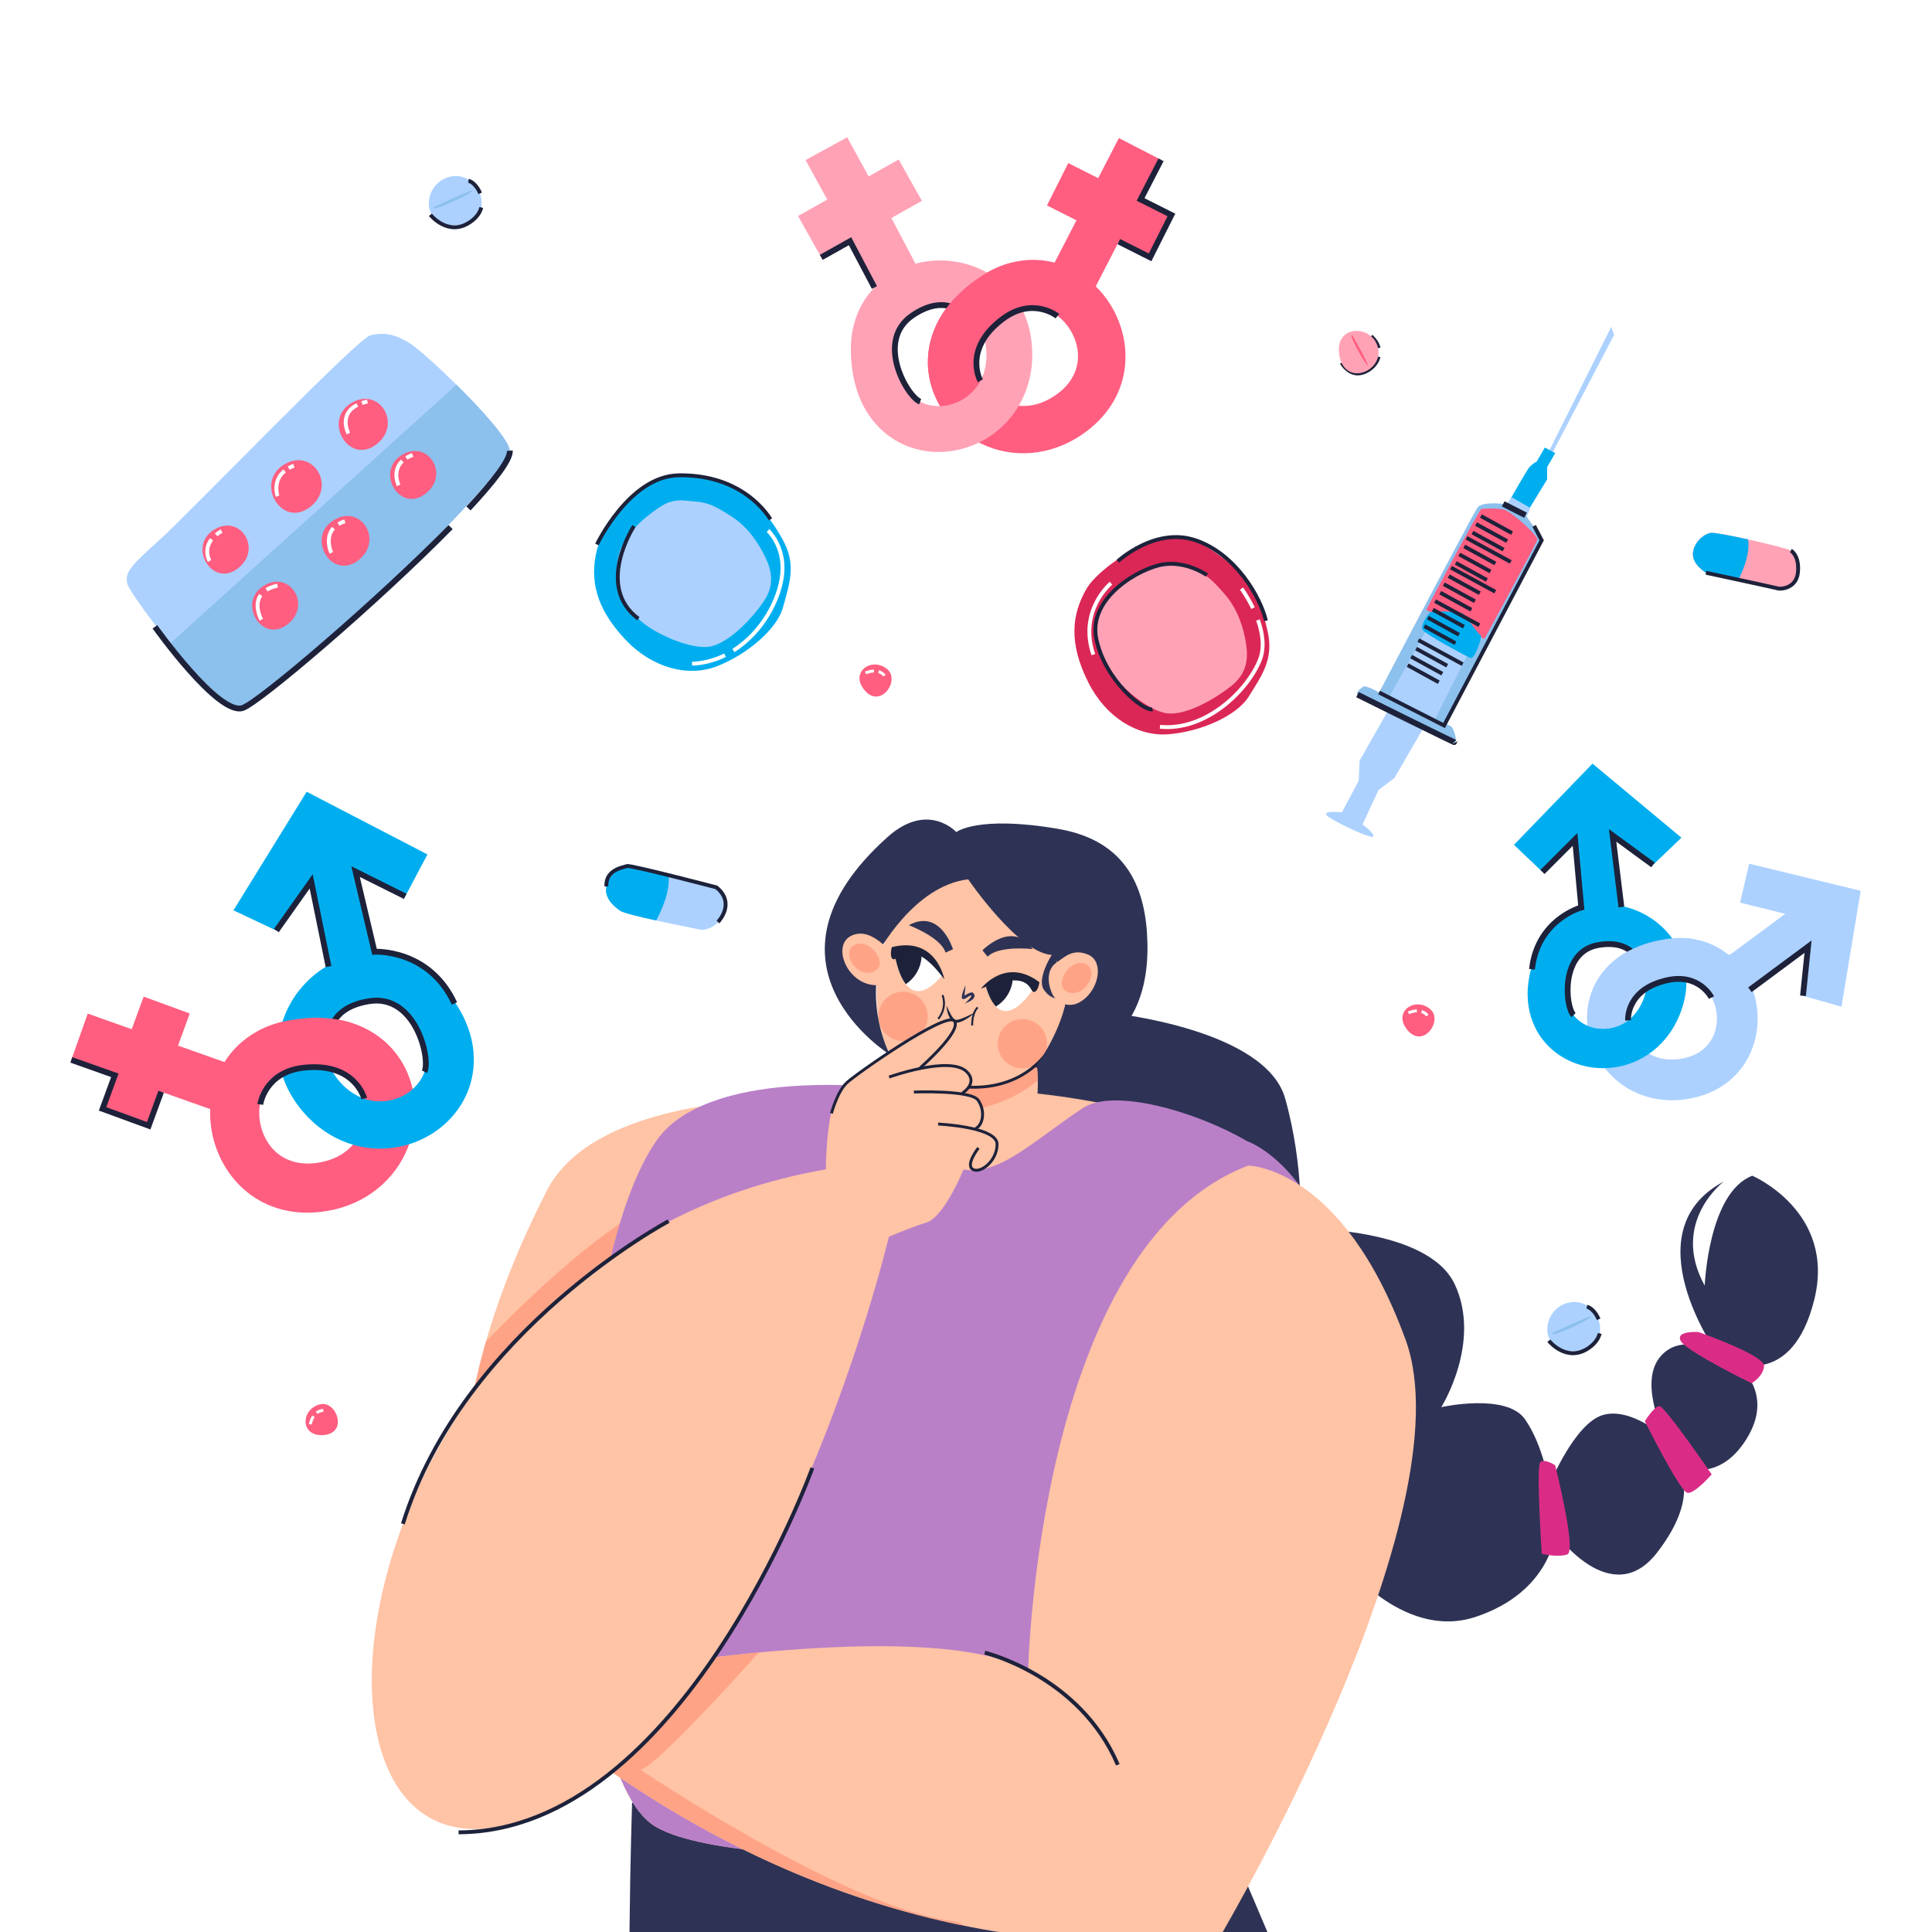 <?xml version="1.0" encoding="utf-8"?>
<!-- Generator: Adobe Illustrator 27.5.0, SVG Export Plug-In . SVG Version: 6.00 Build 0)  -->
<svg version="1.1" xmlns="http://www.w3.org/2000/svg" xmlns:xlink="http://www.w3.org/1999/xlink" x="0px" y="0px"
	 viewBox="0 0 500 500" style="enable-background:new 0 0 500 500;" xml:space="preserve">
<g id="BACKGROUND">
	<g>
		<rect style="fill:#FFFFFF00;" width="500" height="500"/>
	</g>
</g>
<g id="OBJECTS">
	<g>
		<defs>
			<rect id="SVGID_1_" width="500" height="500"/>
		</defs>
		<clipPath id="SVGID_00000029008577902162163500000013653258042007760782_">
			<use xlink:href="#SVGID_1_"  style="overflow:visible;"/>
		</clipPath>
		<g style="clip-path:url(#SVGID_00000029008577902162163500000013653258042007760782_);">
			<g>
				<path style="fill:#2E3355;" d="M288.445,262.295c0,0,39.136,4.161,44.151,21.98c5.015,17.82,3.935,33.676,3.935,33.676
					s32.994-0.556,39.983,14.476c6.989,15.032-3.506,31.735-3.506,31.735s16.776-3.726,21.605,3.079
					c4.829,6.805,6.35,17.108,6.35,17.108s6.467-15.947,13.839-18.137s16.265,5.923,16.265,5.923s-6.966-13.655-1.695-20.63
					s14.791-1.626,14.791-1.626s-22.081-31.304,1.951-44.104c0,0-13.966,10.565-4.934,26.939c0,0,0.94-24.117,12.318-28.441
					c0,0,21.71,9.275,16.033,32.095c-5.677,22.82-20.607,16.185-20.607,16.185s10.901,7.391,3.03,19.919
					c-7.871,12.528-18.076,6.502-18.076,6.502s6.861,7.459-5.004,22.809c-11.865,15.35-26.354-5.065-26.354-5.065
					s-1.091,15.168-20.514,21.693c-19.423,6.525-35.557-15.511-35.557-15.511s-11.59,15.617-43.98,12.032
					c-32.391-3.586-24.879-77.394-24.879-77.394s-22.081,8.636-38.056-20.017C223.559,288.867,270.961,263.967,288.445,262.295z"/>
				<path style="fill:#DA2C86;" d="M439.605,344.732c0,0,17.168,6.042,16.939,8.798s-3.228,4.458-3.228,4.458
					s-16.93-8.247-18.352-10.976C433.542,344.284,439.605,344.732,439.605,344.732z"/>
				<path style="fill:#DA2C86;" d="M402.476,379.214c0,0,5.604,22.201,3.141,23.069c-2.463,0.867-6.609-0.164-6.609-0.164
					s-1.481-22.546-0.399-23.665C399.692,377.334,402.476,379.214,402.476,379.214z"/>
				<path style="fill:#DA2C86;" d="M425.681,367.813c0,0,9.116,18.288,11.047,18.531c1.931,0.243,6.25-4.785,6.25-4.785
					s-12.134-17.687-13.51-17.664C428.092,363.919,425.681,367.813,425.681,367.813z"/>
			</g>
			<g>
				<path style="fill:#2E3355;" d="M163.578,466.535c0,0-1.95,61.755,0.65,72.806l177.465-7.151l-35.103-82.557L163.578,466.535z"/>
				<path style="fill:#FFC3A5;" d="M204.15,284.528c0,0-50.066-1.213-62.673,23.68c-12.606,24.893-39.69,85.679-3.219,134.425
					c0,0,41.657-9.615,49.466-34.426C195.533,383.394,213.129,288.49,204.15,284.528z"/>
				<path style="fill:#FFA386;" d="M120.75,371.783l28.552,22.178c0,0,56.174-86.203,32.492-86.198
					c-15.127,0.003-40.013,22.876-56.019,39.402C123.548,354.898,121.74,363.187,120.75,371.783z"/>
				<path style="fill:#FFC3A5;" d="M321.952,458.821c0,0,7.206-65.273,7.307-145.389c0.046-36.959-143.003-43.644-162.929-10.478
					c-19.926,33.167-21.262,155.425,3.425,169.837C194.443,487.202,322.266,479.972,321.952,458.821z"/>
				<path style="fill:#B980C8;" d="M222.162,280.952c8.429,22.726,25.342,21.17,25.342,21.17
					c9.801,3.646,19.678-6.792,32.772-15.374c7.958-5.216,29.149,0.811,42.493,8.6c0,0,40.454,13.293,23.85,111.681
					c-5.76,34.127-24.667,51.792-24.667,51.792c0.314,21.151-127.509,28.381-152.197,13.97
					c-24.688-14.411-24.936-139.872-0.278-176.976C171.683,292.495,180.62,279.057,222.162,280.952z"/>
			</g>
			<g>
				<path style="fill:#FFC3A5;" d="M263.551,262.057c-4.985-1.627-30.094,8.525-30.094,8.525s-9.722,29.317,18.712,30.848
					C275.64,302.695,268.536,263.684,263.551,262.057z"/>
				<path style="fill:#FFA386;" d="M233.457,270.582c0,0,25.109-10.152,30.094-8.525c2.221,0.725,4.855,8.871,5.026,17.569
					c-10.116,8.185-23.256,10.284-33.394,4.215c-1.134-0.679-2.256-1.811-3.317-3.257
					C231.984,275.051,233.457,270.582,233.457,270.582z"/>
				<path style="fill:#FFC3A5;" d="M255.878,227.444c32.948,4.295,23.694,43.161,9.607,50.136
					c-11.822,5.853-25.297,4.934-33.863-3.395C223.057,265.858,223.304,223.198,255.878,227.444z"/>
				<path style="fill:#FFA386;" d="M270.96,269.524c0.328,3.51-2.251,6.622-5.761,6.951c-3.51,0.328-6.622-2.251-6.951-5.761
					c-0.328-3.51,2.251-6.622,5.761-6.951C267.52,263.434,270.631,266.013,270.96,269.524z"/>
				<path style="fill:#FFA386;" d="M240.068,262.44c0.328,3.51-2.251,6.622-5.761,6.951c-3.51,0.328-6.622-2.251-6.951-5.761
					c-0.328-3.51,2.251-6.622,5.761-6.951C236.627,256.351,239.739,258.93,240.068,262.44z"/>
				<path style="fill:none;stroke:#1D223A;stroke-width:0.75;stroke-miterlimit:10;" d="M246.836,280.881
					c0,0,23.506,5.621,29.608-20.774"/>
				<path style="fill:#2E3355;" d="M229.679,216.643c10.48-9.387,17.812-1.305,17.812-1.305s5.523-4.38,26.3-0.838
					c18.196,3.102,22.859,15.827,23.165,29.643c0.733,33.091-29.097,32.139-29.097,32.139c4.408-6.026,9.19-15.763,8.421-23.189
					l-2.936-4.498l2.17,9.988c-0.924-0.533-3.042,0.775-5.307-2.36c-2.039-2.822,1.988-9.1,1.988-9.1
					c-8.578-0.437-21.638-19.56-21.638-19.56c-13.923,1.69-23.115,18.357-24.71,21.454l1.573,0.998
					c-2.682,12.584,2.888,22.934,2.888,22.934S192.81,249.666,229.679,216.643z"/>
				<path style="fill:#FFC3A5;" d="M271.807,255.849c-0.538-1.587-0.92-4.926,1.498-6.645c2.482-1.764,4.414-3.705,8.218-2.186
					c4.423,1.766,2.915,9.665-2.301,12.459c-2.749,1.473-6.171,0.043-7.172-2.91L271.807,255.849z"/>
				<path style="fill:#FFA386;" d="M280.6,249.337c4.115,1.277,0.677,8.725-3.863,7.531
					C272.197,255.674,276.486,248.06,280.6,249.337z"/>
				<path style="fill:#FFC3A5;" d="M231.316,247.52c0,0-5.66-8.211-11.173-5.258c-5.513,2.953,0.316,15.271,9.647,12.239
					L231.316,247.52z"/>
				<path style="fill:#FFA386;" d="M221.319,244.463c-3.947,1.728,0.3,8.746,4.679,7.053
					C230.377,249.824,225.266,242.735,221.319,244.463z"/>
				<g>
					<g>
						<path style="fill:#FFFFFF;" d="M244.049,252.197c0,0-4.415-10.208-12.559-5.655
							C231.49,246.543,233.785,264.517,244.049,252.197z"/>
						<g>
							<path style="fill:#1D223A;" d="M238.442,246.043c0.101,0.961,0.089,1.95-0.13,2.952c-0.535,2.45-1.987,4.449-3.891,5.701
								c-2.254-2.874-2.932-8.153-2.932-8.153C234.247,245.001,236.566,245.169,238.442,246.043z"/>
						</g>
						<path style="fill:#1D223A;" d="M244.383,253.445c0,0-1.957-11.234-13.59-8.321c0,0-0.748,2.888,0.481,3.138
							C232.503,248.512,235.961,242.013,244.383,253.445z"/>
					</g>
					<g>
						<g>
							<path style="fill:#FFFFFF;" d="M255.17,255.429c0,0,7.446-7.092,12.731-0.274
								C267.902,255.155,259.453,269.623,255.17,255.429z"/>
							<path style="fill:#1D223A;" d="M262.092,252.221c0.036,0.791,0.008,1.595-0.17,2.409c-0.56,2.564-2.134,4.615-4.169,5.851
								c-0.943-0.957-1.828-2.553-2.582-5.052C255.17,255.429,258.388,252.387,262.092,252.221z"/>
							<path style="fill:#1D223A;" d="M253.878,255.855c0,0,6.283-8.337,15.13-1.655c0,0-0.407,2.728-1.544,2.497
								C266.328,256.465,266.853,250.717,253.878,255.855z"/>
						</g>
					</g>
					<path style="fill:#2E3355;" d="M249.878,254.99l-0.265,2.685c0,0,1.844-1.309,2.336-0.644c1.278,1.725-2.596,2.736-2.343,2.705
						c0.254-0.031,2.326-2.214,1.644-2.105c-0.682,0.109-1.641,1.281-2.21,0.835C248.47,258.02,249.878,254.99,249.878,254.99z"/>
					<path style="fill:#2E3355;" d="M254.258,245.946c0,0,7.761-8.025,13.017-0.32c0,0-8.847-1.027-11.682,1.968L254.258,245.946z"
						/>
					<path style="fill:#2E3355;" d="M246.632,245.668c0,0-3.239-10.684-11.434-6.231c0,0,8.339,3.127,9.493,7.087L246.632,245.668z"
						/>
					<g>
						<path style="fill:#1D223A;" d="M244.936,260.24c0.368,0.803,0.735,1.59,1.14,2.326c0.403,0.696,0.913,1.515,1.52,1.379
							c0.745-0.072,1.558-0.436,2.335-0.772l2.357-1.116c-0.642,0.604-1.342,1.142-2.097,1.606
							c-0.763,0.452-1.543,0.893-2.539,1.017c-0.251,0.018-0.54,0.021-0.837-0.131c-0.25-0.144-0.438-0.319-0.6-0.506
							c-0.32-0.374-0.522-0.793-0.7-1.207C245.175,261.998,244.994,261.124,244.936,260.24z"/>
					</g>
					<path style="fill:none;stroke:#1D223A;stroke-width:0.5;stroke-miterlimit:10;" d="M243.918,257.532
						c0,0,1.392,2.993-1.086,6.164"/>
					<path style="fill:none;stroke:#1D223A;stroke-width:0.5;stroke-miterlimit:10;" d="M253.037,260.736
						c0,0-1.428,0.974-1.447,4.646"/>
				</g>
			</g>
			<g>
				<g>
					<path style="fill:#FFC3A5;" d="M323.046,301.655c0,0,24.354,0.159,40.718,45.061c16.364,44.902-47.573,153.704-47.573,153.704
						s-83.009,18.816-174.278-54.033c0,0-16.947-1.81-18.466-6.409s4.913-23.631,4.913-23.631l37.974,15.129
						c0,0,76.265-12.879,99.742,0.996C266.076,432.471,268.432,322.44,323.046,301.655z"/>
					<path style="fill:#FFA386;" d="M244.977,496.944c-27.701-4.27-79.202-38.925-79.202-38.925
						c3.753-0.933,21.448-20.184,30.589-30.35c-16.97,1.602-30.03,3.806-30.03,3.806l-32.139-12.804l-10.884,17.693
						c-0.149,1.53-0.133,2.8,0.136,3.613c1.519,4.599,18.466,6.409,18.466,6.409c39.139,31.24,76.751,45.615,106.958,51.854
						C249.463,497.889,248.339,497.462,244.977,496.944z"/>
					<path style="fill:none;stroke:#1D223A;stroke-miterlimit:10;" d="M254.862,427.705c0,0,24.571,5.901,34.434,29.022"/>
				</g>
				<g>
					<path style="fill:#FFC3A5;" d="M213.73,302.634c0,0,0.037-14.431,3.042-19.492c3.005-5.061,27.688-20.746,30.116-18.853
						c2.427,1.893-8.708,12.008-8.708,12.008s9.421-1.451,11.806,0.769c3.577,3.328-1.446,6.082-1.446,6.082s4.926-0.64,5.925,4.487
						c0.557,2.861-2.017,4.485-2.017,4.485s6.152,2.038,5.822,4.878c-0.33,2.839-3.499,5.349-5.659,5.616
						c-2.161,0.267-2.428-1.893-2.428-1.893s-5.373,14.052-10.394,15.656c-5.021,1.604-9.754,3.702-9.754,3.702
						s-31.874,134.704-97.883,152.016C66.143,489.405,89.82,323.927,213.73,302.634z"/>
					<path style="fill:none;stroke:#1D223A;stroke-miterlimit:10;" d="M210.244,379.908c0,0-33.937,94.117-91.56,94.298"/>
					<path style="fill:none;stroke:#1D223A;stroke-width:0.75;stroke-miterlimit:10;" d="M215.183,288.138
						c0,0,1.476-5.598,3.949-7.916c2.473-2.318,25.671-18.566,27.833-16.012c2.163,2.554-8.837,12.165-8.837,12.165"/>
					<path style="fill:none;stroke:#1D223A;stroke-width:0.75;stroke-miterlimit:10;" d="M230.1,278.744
						c0,0,15.723-5.645,20.07-1.401c3.089,3.016-1.168,5.602-1.168,5.602"/>
					<path style="fill:none;stroke:#1D223A;stroke-width:0.75;stroke-miterlimit:10;" d="M236.514,282.618
						c0,0,14.732-0.571,16.607,2.087c1.874,2.659,1.398,6.325-0.672,7.415"/>
					<path style="fill:none;stroke:#1D223A;stroke-width:0.75;stroke-miterlimit:10;" d="M242.787,290.905
						c0,0,15.292,0.711,15.261,5.231c-0.031,4.52-4.497,7.716-6.348,6.456c-1.85-1.26,1.521-5.514,1.521-5.514"/>
					<path style="fill:none;stroke:#1D223A;stroke-miterlimit:10;" d="M173.034,316.033c0,0-53.136,28.223-68.77,78.343"/>
				</g>
			</g>
		</g>
	</g>
	<g>
		<g>
			<path style="fill:#FF5E80;" d="M82.707,363.457c4.301-1.184,7.474,7.254,1.246,7.914
				C77.724,372.031,77.651,364.85,82.707,363.457z"/>
			<path style="fill:none;stroke:#FFFFFF;stroke-width:0.75;stroke-miterlimit:10;" d="M81.956,365.64
				c0.449-0.348,1.013-0.597,1.718-0.643"/>
			<path style="fill:none;stroke:#FFFFFF;stroke-width:0.75;stroke-miterlimit:10;" d="M80.299,368.617c0,0,0.175-1.087,0.83-2.072"
				/>
		</g>
		<g>
			<path style="fill:#FF5E80;" d="M370.114,261.137c3.441,2.839-1.641,10.286-5.76,5.568
				C360.234,261.987,366.068,257.8,370.114,261.137z"/>
			<path style="fill:none;stroke:#FFFFFF;stroke-width:0.75;stroke-miterlimit:10;" d="M367.896,261.777
				c0.543,0.167,1.071,0.485,1.514,1.036"/>
			<path style="fill:none;stroke:#FFFFFF;stroke-width:0.75;stroke-miterlimit:10;" d="M364.508,262.133c0,0,0.99-0.482,2.172-0.511
				"/>
		</g>
		<g>
			<path style="fill:#FF5E80;" d="M229.607,173.175c3.441,2.839-1.641,10.286-5.76,5.568
				C219.727,174.025,225.562,169.838,229.607,173.175z"/>
			<path style="fill:none;stroke:#FFFFFF;stroke-width:0.75;stroke-miterlimit:10;" d="M227.39,173.816
				c0.543,0.167,1.071,0.485,1.514,1.036"/>
			<path style="fill:none;stroke:#FFFFFF;stroke-width:0.75;stroke-miterlimit:10;" d="M224.001,174.171c0,0,0.99-0.482,2.172-0.511
				"/>
		</g>
		<g>
			<g>
				<path style="fill:#ACD1FF;" d="M181.501,240.632c0,0-19.146-3.697-20.937-4.883c-1.791-1.187-4.276-3.459-3.64-6.35
					c0.636-2.891,3.303-5.056,5.309-5.268c2.005-0.212,21.924,4.634,23.176,5.516c1.252,0.882,2.527,3.354,1.97,6.309
					C186.822,238.911,183.536,240.706,181.501,240.632z"/>
				<path style="fill:#00AEEF;" d="M160.564,235.748c0.783,0.519,4.881,1.517,9.247,2.476c1.273-2.342,3.837-7.724,3.164-12.015
					c-5.002-1.182-9.81-2.178-10.742-2.079c-2.005,0.212-4.673,2.377-5.309,5.268C156.288,232.29,158.773,234.562,160.564,235.748z"
					/>
			</g>
			<path style="fill:none;stroke:#1D223A;stroke-miterlimit:10;" d="M185.801,238.617c0,0,4.73-4.778-0.393-8.97
				c0,0-22.473-5.876-23.176-5.516c-0.703,0.36-5.508,0.775-5.309,5.268"/>
		</g>
		<g>
			<g>
				<path style="fill:#ACD1FF;" d="M116.947,45.641c7.735-1.209,11.847,11.496,1.574,12.584
					C108.248,59.313,109.212,46.849,116.947,45.641z"/>
				<path style="fill:#8CC0ED;" d="M112.238,53.595c0,0,10.186-4.828,10.12-4.233C122.291,49.957,111.444,55.182,112.238,53.595z"/>
			</g>
			<path style="fill:none;stroke:#1D223A;stroke-miterlimit:10;" d="M124.264,50.043c-0.703-1.77-2.07-3.089-3.042-3.258"/>
			<path style="fill:none;stroke:#1D223A;stroke-miterlimit:10;" d="M111.379,55.587c0,0,4.637,5.868,10.411,1.798
				c1.598-1.127,2.435-2.413,2.763-3.692"/>
		</g>
		<g>
			<g>
				<path style="fill:#ACD1FF;" d="M406.406,337.038c7.735-1.209,11.847,11.496,1.574,12.584
					C397.707,350.71,398.671,338.246,406.406,337.038z"/>
				<path style="fill:#8CC0ED;" d="M401.697,344.992c0,0,10.186-4.828,10.12-4.233C411.75,341.354,400.903,346.579,401.697,344.992z
					"/>
			</g>
			<path style="fill:none;stroke:#1D223A;stroke-miterlimit:10;" d="M413.723,341.44c-0.703-1.77-2.07-3.089-3.042-3.258"/>
			<path style="fill:none;stroke:#1D223A;stroke-miterlimit:10;" d="M400.838,346.983c0,0,4.638,5.868,10.411,1.798
				c1.598-1.127,2.435-2.413,2.763-3.692"/>
		</g>
		<g>
			<g>
				<path style="fill:#FFA2B6;" d="M460.154,152.293c0,0-17.044-3.033-18.65-4.063c-1.605-1.03-3.841-3.014-3.314-5.59
					c0.527-2.575,2.867-4.531,4.644-4.746s19.523,3.829,20.646,4.595c1.123,0.766,2.287,2.944,1.831,5.575
					C464.856,150.696,461.962,152.333,460.154,152.293z"/>
				<path style="fill:#00AEEF;" d="M452.203,143.803c0.302-1.418,0.423-2.872,0.195-4.203c-4.456-0.984-8.737-1.806-9.563-1.706
					c-1.777,0.214-4.117,2.171-4.644,4.746c-0.527,2.575,1.709,4.559,3.314,5.589c0.702,0.45,4.353,1.283,8.241,2.078
					C450.46,148.946,451.642,146.437,452.203,143.803"/>
			</g>
			<path style="fill:none;stroke:#1D223A;stroke-miterlimit:10;" d="M441.504,148.23c0,0,18.127,3.893,18.65,4.063
				c0.523,0.17,4.757,0.132,5.157-4.228c0.401-4.36-1.831-5.575-1.831-5.575"/>
		</g>
		<g>
			<path style="fill:none;stroke:#1D223A;stroke-miterlimit:10;" d="M356.785,90.077c-0.252-1.027-0.87-2.073-1.955-3.057"/>
			<path style="fill:none;stroke:#1D223A;stroke-miterlimit:10;" d="M347.23,93.88c0,0,2.039,3.8,5.654,2.503
				c1.892-0.679,3.429-2.222,3.892-4.056"/>
			<g>
				<path style="fill:#FFA2B6;" d="M356.628,90.026c1.415,6.13-8.531,10.159-9.995,1.988
					C345.168,83.842,355.213,83.896,356.628,90.026z"/>
				<path style="fill:#FF5E80;" d="M349.981,86.71c0,0,4.458,7.885,3.977,7.867C353.477,94.558,348.663,86.166,349.981,86.71z"/>
			</g>
		</g>
	</g>
	<g>
		<g>
			<g>
				<polygon style="fill:#ACD1FF;" points="399.909,118.697 416.993,84.582 417.726,86.679 400.641,119.355 				"/>
				<path style="fill:#00AEEF;" d="M390.208,130.382c0,0,4.905-8.775,5.709-9.601c0.804-0.826,1.795-1.361,1.795-1.361l2.095-3.609
					l2.685,1.457l-2.095,3.609l-0.003,3.187l-5.046,8.282L390.208,130.382z"/>
				<polygon style="fill:#ACD1FF;" points="391.169,128.654 396.06,131.464 394.443,135.177 388.908,132.164 				"/>
				<path style="fill:#ACD1FF;" d="M364.127,175.257l-12.263,21.596l-0.236,5.202l-4.349,8.175c0,0-4.578-0.498-4.071,0.608
					c0.508,1.107,12.026,6.594,12.232,5.642c0.206-0.952-2.816-3.102-2.816-3.102l4.133-8.923l4.155-3.163l12.85-22.202
					L364.127,175.257z"/>
				<path style="fill:#8CC0ED;" d="M356.911,179.215c0,0,24.3-46.284,25.492-47.885c1.192-1.601,6.624-0.93,6.624-0.93l5.784,2.944
					c0,0,4.186,5.64,4.172,6.482c-0.014,0.842-25.263,47.931-25.263,47.931S362.052,185.906,356.911,179.215z"/>
				<path style="fill:#FF5E80;" d="M383.458,131.675c0,0,4.517-0.307,6.061,0.325c1.544,0.631,4.798,3.55,4.798,3.55
					s3.624,3.221,3.534,4.092c-0.09,0.871-13.684,25.714-13.684,25.714l-15.083-7.522
					C369.085,157.833,383.047,131.289,383.458,131.675z"/>
				<path style="fill:#ACD1FF;" d="M359.203,180.951l10.248-18.458l10.719,6.201l-9.086,18.064
					C371.084,186.757,360.214,182.247,359.203,180.951z"/>
				<path style="fill:#8CC0ED;" d="M356.911,179.215c0,0-3.358-1.991-4.141-1.487c-0.783,0.504-2.062,1.743-1.453,2.043
					c0.609,0.3,24.715,13.021,25.274,12.384c0.559-0.637-0.331-3.524-0.968-4.084C374.987,187.512,356.911,179.215,356.911,179.215z
					"/>
				<path style="fill:#00AEEF;" d="M368.083,162.842c-0.394-1.162,1.554-4.187,2.26-4.465c0.706-0.278,7.558-0.085,8.211,0.38
					c0.653,0.465,4.082,5.516,4.699,5.65c0.411,0.089-1.508,6.459-2.778,5.86C379.205,169.669,368.477,164.005,368.083,162.842z"/>
				<g>
					<line style="fill:none;stroke:#1D223A;stroke-miterlimit:10;" x1="379.529" y1="139.196" x2="390.984" y2="145.437"/>
					<line style="fill:none;stroke:#1D223A;stroke-miterlimit:10;" x1="378.937" y1="141.403" x2="386.989" y2="145.824"/>
					<line style="fill:none;stroke:#1D223A;stroke-miterlimit:10;" x1="377.669" y1="143.477" x2="385.72" y2="147.898"/>
					<line style="fill:none;stroke:#1D223A;stroke-miterlimit:10;" x1="376.754" y1="145.681" x2="384.806" y2="150.102"/>
					<line style="fill:none;stroke:#1D223A;stroke-miterlimit:10;" x1="383.261" y1="133.549" x2="391.312" y2="137.97"/>
					<line style="fill:none;stroke:#1D223A;stroke-miterlimit:10;" x1="381.992" y1="135.622" x2="390.044" y2="140.043"/>
					<line style="fill:none;stroke:#1D223A;stroke-miterlimit:10;" x1="381.078" y1="137.827" x2="389.129" y2="142.248"/>
				</g>
				<g>
					<line style="fill:none;stroke:#1D223A;stroke-miterlimit:10;" x1="375.511" y1="146.898" x2="386.967" y2="153.139"/>
					<line style="fill:none;stroke:#1D223A;stroke-miterlimit:10;" x1="374.919" y1="149.105" x2="382.971" y2="153.527"/>
					<line style="fill:none;stroke:#1D223A;stroke-miterlimit:10;" x1="373.651" y1="151.179" x2="381.703" y2="155.6"/>
					<line style="fill:none;stroke:#1D223A;stroke-miterlimit:10;" x1="372.736" y1="153.383" x2="380.788" y2="157.804"/>
				</g>
				<g>
					<line style="fill:none;stroke:#1D223A;stroke-miterlimit:10;" x1="371.394" y1="155.562" x2="382.85" y2="161.802"/>
					<line style="fill:none;stroke:#1D223A;stroke-miterlimit:10;" x1="370.803" y1="157.769" x2="378.854" y2="162.19"/>
					<line style="fill:none;stroke:#1D223A;stroke-miterlimit:10;" x1="369.534" y1="159.842" x2="377.586" y2="164.263"/>
					<line style="fill:none;stroke:#1D223A;stroke-miterlimit:10;" x1="368.619" y1="162.046" x2="376.671" y2="166.467"/>
				</g>
				<g>
					<line style="fill:none;stroke:#1D223A;stroke-miterlimit:10;" x1="367.077" y1="165.656" x2="378.532" y2="171.896"/>
					<line style="fill:none;stroke:#1D223A;stroke-miterlimit:10;" x1="366.485" y1="167.863" x2="374.536" y2="172.284"/>
					<line style="fill:none;stroke:#1D223A;stroke-miterlimit:10;" x1="365.216" y1="169.936" x2="373.268" y2="174.357"/>
					<line style="fill:none;stroke:#1D223A;stroke-miterlimit:10;" x1="364.302" y1="172.141" x2="372.353" y2="176.562"/>
				</g>
			</g>
			<path style="fill:none;stroke:#1D223A;stroke-width:1.5;stroke-miterlimit:10;" d="M351.317,179.77
				c0,0,25.388,12.625,25.274,12.384"/>

				<line style="fill:none;stroke:#1D223A;stroke-width:1.5;stroke-miterlimit:10;" x1="389.028" y1="130.4" x2="394.812" y2="133.344"/>
		</g>
		<polyline style="fill:none;stroke:#1D223A;stroke-miterlimit:10;" points="397.031,136.088 398.984,139.826 373.721,187.756
			356.911,179.215 		"/>
	</g>
	<g>
		<g>
			<g>
				<g>
					<path style="fill:#ACD1FF;" d="M32.963,151.109c-0.817-3.084,1.198-4.962,8.627-11.665c7.43-6.704,50.868-51.809,54.213-52.65
						c3.345-0.841,6.361-0.487,10.524,2.227c4.163,2.714,25.098,22.555,25.626,27.615c0.528,5.06-62.137,66.361-69.173,66.601
						C55.744,183.477,33.779,154.193,32.963,151.109z"/>
					<path style="fill:#8CC0ED;" d="M131.954,116.635c-0.3-2.873-7.177-10.508-13.828-17.071l-74.127,66.999
						c6.827,8.317,14.981,16.802,18.782,16.673C69.816,182.997,132.482,121.696,131.954,116.635z"/>
					<path style="fill:#FF5E80;" d="M55.213,137.201c6.881-4.515,12.884,4.934,6.306,9.936
						C54.941,152.139,48.573,141.557,55.213,137.201z"/>
					<path style="fill:#FF5E80;" d="M73.26,120.392c7.536-4.944,14.109,5.404,6.906,10.881
						C72.962,136.75,65.989,125.162,73.26,120.392z"/>
					<path style="fill:#FF5E80;" d="M90.648,104.476c7.319-4.801,13.702,5.248,6.707,10.568
						C90.359,120.363,83.587,109.109,90.648,104.476z"/>
					<path style="fill:#FF5E80;" d="M103.77,117.898c6.867-4.505,12.856,4.924,6.292,9.915
						C103.498,132.804,97.144,122.245,103.77,117.898z"/>
					<path style="fill:#FF5E80;" d="M86.143,134.764c7.124-4.674,13.339,5.109,6.529,10.287
						C85.862,150.23,79.269,139.274,86.143,134.764z"/>
					<path style="fill:#FF5E80;" d="M68.058,151.727c6.857-4.499,12.838,4.917,6.284,9.901
						C67.787,166.612,61.442,156.067,68.058,151.727z"/>
				</g>
			</g>
			<path style="fill:none;stroke:#1D223A;stroke-width:1.5;stroke-miterlimit:10;" d="M121.239,131.59
				c6.563-7.031,10.884-12.637,10.715-14.954"/>
			<path style="fill:none;stroke:#1D223A;stroke-width:1.5;stroke-miterlimit:10;" d="M40.095,162.225
				c0,0,16.424,23.067,22.685,21.012c4.241-1.392,34.773-27.441,53.831-46.825"/>
		</g>
		<path style="fill:none;stroke:#FFFFFF;stroke-miterlimit:10;" d="M55.926,138.394c0.401-0.326,0.868-0.646,1.41-0.956"/>
		<path style="fill:none;stroke:#FFFFFF;stroke-miterlimit:10;" d="M54.236,145.176c0,0-1.639-2.806,0.515-5.593"/>
		<path style="fill:none;stroke:#FFFFFF;stroke-miterlimit:10;" d="M74.716,121.136c0.396-0.225,0.84-0.435,1.336-0.625"/>
		<path style="fill:none;stroke:#FFFFFF;stroke-miterlimit:10;" d="M71.834,128.404c0,0-1.412-3.893,1.829-6.549"/>
		<path style="fill:none;stroke:#FFFFFF;stroke-miterlimit:10;" d="M93.661,104.311c0.435-0.148,0.913-0.28,1.436-0.394"/>
		<path style="fill:none;stroke:#FFFFFF;stroke-miterlimit:10;" d="M90.174,112.192c0,0-2.647-4.936,2.306-7.395"/>
		<path style="fill:none;stroke:#FFFFFF;stroke-miterlimit:10;" d="M87.595,135.63c0.466-0.277,1.013-0.522,1.653-0.725"/>
		<path style="fill:none;stroke:#FFFFFF;stroke-miterlimit:10;" d="M85.733,143.079c0,0-1.755-3.791,0.569-6.399"/>
		<path style="fill:none;stroke:#FFFFFF;stroke-miterlimit:10;" d="M105.155,118.512c0.47-0.29,1.014-0.548,1.642-0.763"/>
		<path style="fill:none;stroke:#FFFFFF;stroke-miterlimit:10;" d="M103.171,125.604c0,0-1.82-3.661,0.936-6.288"/>
		<path style="fill:none;stroke:#FFFFFF;stroke-miterlimit:10;" d="M68.983,152.633c0.724-0.443,1.654-0.813,2.84-1.074"/>
		<path style="fill:none;stroke:#FFFFFF;stroke-miterlimit:10;" d="M67.642,160.395c0,0-2.099-3.679-0.162-6.397"/>
	</g>
	<g>
		<g>
			<g>
				<g>
					<path style="fill:#FF5E80;" d="M18.457,274.298l11.266,3.992l-3.178,8.683l11.933,4.368l3.224-8.806l12.712,4.505
						c-0.073,1.813,0.038,3.631,0.337,5.414c2.09,12.472,12.963,23.674,29.703,20.986v0c9.941-1.603,17.885-7.902,21.248-16.848
						c3.198-8.506,1.784-17.895-3.689-24.505c-3.147-3.8-10.164-9.618-23.121-8.549c-1.225,0.101-2.505,0.264-3.838,0.495
						c-8.038,1.397-13.632,5.535-16.954,10.831L46.07,270.6l3.041-8.307l-11.933-4.368l-3.086,8.431l-11.389-4.036L18.457,274.298z
						 M77.229,276.553c6.753-1.176,12.078,0.118,14.994,3.639c2.534,3.06,3.155,7.742,1.582,11.927
						c-1.037,2.759-3.895,7.568-11.376,8.775v0c-9.007,1.456-14.092-4.248-15.146-10.54
						C66.376,284.942,68.437,278.081,77.229,276.553z"/>
					<polyline style="fill:none;stroke:#1D223A;stroke-width:1.5;stroke-miterlimit:10;" points="18.457,274.298 29.722,278.29
						26.544,286.973 38.477,291.341 41.701,282.535 					"/>
				</g>
				<g>
					<g>
						<path style="fill:#00AEEF;" d="M117.051,288.948c-3.46,3.932-8.287,6.745-13.775,7.838
							c-9.056,1.804-18.275-1.501-24.661-8.839c-10.753-12.356-7.1-26.997,2.066-35.074c8.834-7.783,23.238-9.54,33.675,2.161
							c10.073,11.292,8.799,21.279,7.143,26.227C120.545,284.111,119.019,286.711,117.051,288.948z M87.517,263.365
							c-3.676,4.177-4.857,10.529,0.359,16.522l0,0c4.806,5.523,10.209,5.414,13.002,4.858c4.236-0.844,7.76-3.741,8.979-7.381
							c1.402-4.188-0.254-9.216-4.663-14.158c-5.739-6.434-12.42-4.625-16.396-1.121C88.345,262.483,87.916,262.912,87.517,263.365z
							"/>
					</g>
					<path style="fill:none;stroke:#1D223A;stroke-width:1.5;stroke-miterlimit:10;" d="M85.325,269.746
						c0,0-1.482-8.826,10.266-10.653c12.01-1.868,15.885,14.955,14.266,18.271"/>
					<g>

							<rect x="80.902" y="212.092" transform="matrix(0.977 -0.214 0.214 0.977 -47.349 23.97)" style="fill:#00AEEF;" width="12.277" height="37.179"/>
					</g>
					<g>
						<polygon style="fill:#00AEEF;" points="104.875,231.981 84.982,221.771 71.523,240.833 60.419,235.595 79.363,204.905
							110.62,221.13 						"/>
					</g>
				</g>
				<path style="fill:#FF5E80;" d="M92.223,280.192c0.973,1.174,1.652,2.592,2.044,4.125c2.647,0.889,5.043,0.741,6.611,0.429
					c2.243-0.447,4.282-1.473,5.889-2.877c-0.805-3.581-2.401-6.939-4.756-9.783c-3.147-3.8-10.164-9.618-23.121-8.549
					c-1.225,0.101-2.505,0.264-3.838,0.495c-3.197,0.556-6.001,1.551-8.435,2.874l3.994,12.643c1.569-1.414,3.728-2.495,6.618-2.997
					C83.982,275.377,89.308,276.67,92.223,280.192z"/>
				<path style="fill:none;stroke:#1D223A;stroke-width:1.5;stroke-miterlimit:10;" d="M67.363,285.827
					c0,0,1.127-8.406,11.268-9.506c13.321-1.445,15.636,7.996,15.636,7.996"/>
			</g>
			<polyline style="fill:none;stroke:#1D223A;stroke-width:1.5;stroke-miterlimit:10;" points="71.523,240.833 80.532,228.101
				85.022,250.154 			"/>
			<path style="fill:none;stroke:#1D223A;stroke-width:1.5;stroke-miterlimit:10;" d="M104.875,231.981l-12.853-6.412l4.901,20.745
				c0,0,14.101-0.846,20.689,13.375"/>
		</g>
		<g>
			<g>
				<path style="fill:#ACD1FF;" d="M415.579,276.758c5.007,6.157,12.922,9.022,21.172,7.663v0
					c13.89-2.297,19.497-13.984,17.854-24.355c-0.235-1.483-0.627-2.943-1.162-4.351l6.898-5.394l-5.483-5.671l-7.527,2.449
					c-4.012-3.294-9.508-5.077-16.205-4.058c-1.11,0.169-2.161,0.379-3.152,0.622c-10.484,2.575-14.475,9.006-15.951,12.828
					C409.456,263.138,410.818,270.904,415.579,276.758z M421.866,260.293c1.367-3.542,5.22-5.964,10.846-6.819
					c7.326-1.115,10.758,3.744,11.471,8.244c0.829,5.232-1.672,11.064-9.147,12.292v0c-6.209,1.022-9.727-2.01-11.271-3.909
					C421.423,267.22,420.678,263.37,421.866,260.293z"/>
				<g>
					<g>
						<path style="fill:#00AEEF;" d="M399.097,268.853c-2.608-3.459-6.244-10.987-1.291-22.534
							c5.133-11.965,16.937-14.379,25.945-10.58c9.347,3.943,16.083,14.508,10.875,27.072c-3.093,7.462-9.481,12.494-17.087,13.462
							c-4.609,0.586-9.151-0.356-12.912-2.54C402.487,272.491,400.6,270.846,399.097,268.853z M419.789,245.133
							c-4.055-1.71-9.792-1.373-12.614,5.206c-2.168,5.053-2.146,9.449,0.062,12.377c1.919,2.545,5.458,3.897,9.016,3.444
							c2.346-0.298,6.628-1.637,8.956-7.253l0,0c2.527-6.094-0.078-10.784-4.074-13.104
							C420.701,245.551,420.251,245.327,419.789,245.133z"/>
					</g>
					<path style="fill:none;stroke:#1D223A;stroke-width:1.5;stroke-miterlimit:10;" d="M424.544,250.249
						c0,0-1.16-7.34-10.892-5.681c-9.949,1.696-8.565,15.963-6.415,18.147"/>
					<g>

							<rect x="407.797" y="204.507" transform="matrix(0.994 -0.107 0.107 0.994 -21.207 45.551)" style="fill:#00AEEF;" width="10.194" height="30.871"/>
					</g>
					<g>
						<polygon style="fill:#00AEEF;" points="399.193,225.669 412.165,212.384 427.788,223.845 435.149,216.793 412.142,197.623
							391.809,218.64 						"/>
					</g>
				</g>
				<g>
					<polygon style="fill:#ACD1FF;" points="450.326,233.603 452.69,223.525 481.543,230.539 476.57,260.539 466.611,257.713
						467.92,244.998 452.868,256.154 446.704,247.838 462.002,236.499 					"/>
					<polyline style="fill:none;stroke:#1D223A;stroke-width:1.5;stroke-miterlimit:10;" points="466.611,257.713 467.92,244.998
						452.868,256.154 					"/>
					<path style="fill:#ACD1FF;" d="M412.023,256.491c1.476-3.822,5.467-10.253,15.951-12.828c0.991-0.243,2.042-0.453,3.152-0.622
						c2.664-0.405,5.134-0.361,7.4,0.039l0.189,11.008c-1.608-0.7-3.593-0.981-6.001-0.615c-5.627,0.855-9.479,3.277-10.846,6.819
						c-0.456,1.181-0.617,2.477-0.521,3.787c-1.849,1.398-3.775,1.913-5.092,2.081c-1.884,0.24-3.76-0.031-5.395-0.712
						C410.547,262.416,410.918,259.351,412.023,256.491z"/>
				</g>
				<path style="fill:none;stroke:#1D223A;stroke-width:1.5;stroke-miterlimit:10;" d="M442.926,258.175
					c0,0-3.104-6.322-11.379-4.514c-10.87,2.375-10.203,10.418-10.203,10.418"/>
			</g>
			<polyline style="fill:none;stroke:#1D223A;stroke-width:1.5;stroke-miterlimit:10;" points="427.788,223.845 417.338,216.195
				419.617,234.743 			"/>
			<path style="fill:none;stroke:#1D223A;stroke-width:1.5;stroke-miterlimit:10;" d="M399.193,225.669l8.43-8.438l1.611,17.627
				c0,0-11.326,3.051-12.763,15.986"/>
		</g>
		<g>
			<g>
				<g>
					<path style="fill:#FF5E80;" d="M289.562,35.733l-5.351,10.373l-7.747-3.896l-5.514,10.966l7.634,3.839l-5.651,10.955
						c-5.841-1.532-12.516-0.747-19.1,3.584c-1.092,0.718-2.101,1.45-3.03,2.189c-9.83,7.815-10.924,16.551-10.627,21.308
						c0.517,8.273,5.73,15.819,13.605,19.694c8.284,4.075,18.042,3.258,26.102-2.186l0,0c13.565-9.176,13.814-24.253,7.039-34.417
						c-0.968-1.453-2.093-2.806-3.343-4.035l5.972-11.577l8.093,4.069l5.514-10.966l-7.979-4.012l5.293-10.26L289.562,35.733z
						 M276.707,84.95c3.418,5.127,3.608,12.506-3.696,17.436l0,0c-6.066,4.097-11.258,2.6-13.812,1.344
						c-3.875-1.907-6.534-5.613-6.773-9.444c-0.275-4.408,2.62-8.84,8.152-12.477C267.78,77.072,273.768,80.541,276.707,84.95z"/>
					<polyline style="fill:none;stroke:#1D223A;stroke-width:1.5;stroke-miterlimit:10;" points="300.471,41.361 295.178,51.62
						303.158,55.633 297.643,66.599 289.551,62.53 					"/>
				</g>
				<g>
					<path style="fill:#FFA2B6;" d="M232.519,114.397c2.557,1.376,5.35,2.198,8.215,2.471c5.037,0.481,10.295-0.73,14.882-3.589
						c7.569-4.718,11.876-13.14,11.52-22.53c-0.599-15.811-12.852-23.704-24.647-23.331c-1.873,0.059-3.744,0.339-5.562,0.824
						l-6.234-11.825l7.899-4.434l-6.008-10.704l-7.788,4.372l-5.546-10.125l-10.766,5.897l5.607,10.237l-7.562,4.245l6.008,10.704
						l7.451-4.182l6.316,11.983c-3.834,3.983-6.282,9.618-6.098,16.797C220.581,105.818,228.081,112.008,232.519,114.397z
						 M232.062,90.903c-0.213-8.325,5.687-11.469,10.804-11.631c0.582-0.019,1.167-0.001,1.748,0.055
						c5.35,0.511,10.382,4.203,10.672,11.871c0.268,7.067-3.608,10.563-5.943,12.018c-3.541,2.207-7.938,2.497-11.203,0.74
						C234.384,101.933,232.226,97.298,232.062,90.903z"/>
					<polyline style="fill:none;stroke:#1D223A;stroke-width:1.5;stroke-miterlimit:10;" points="212.537,66.609 219.989,62.426
						226.304,74.409 					"/>
					<path style="fill:none;stroke:#1D223A;stroke-width:1.5;stroke-miterlimit:10;" d="M250.377,82.37
						c0,0-4.793-7.195-14.273-0.713c-9.692,6.626-1.297,21.034,2.036,22.298"/>
				</g>
				<path style="fill:#FF5E80;" d="M252.426,94.287c0.092,1.47,0.551,2.918,1.289,4.256c-1.276,2.376-3.061,3.856-4.372,4.673
					c-1.875,1.168-3.989,1.794-6.049,1.868c-1.801-3.053-2.898-6.474-3.12-10.033c-0.297-4.757,0.797-13.493,10.627-21.308
					c0.929-0.739,1.938-1.471,3.03-2.189c2.619-1.722,5.251-2.876,7.84-3.554l5.548,11.544c-2.04,0.042-4.275,0.708-6.642,2.266
					C255.046,85.447,252.151,89.879,252.426,94.287z"/>
				<path style="fill:none;stroke:#1D223A;stroke-width:1.5;stroke-miterlimit:10;" d="M273.658,81.817c0,0-6.352-5.174-14.22,0.757
					c-10.335,7.791-5.722,15.969-5.722,15.969"/>
			</g>
		</g>
	</g>
	<g>
		<g>
			<g>
				<g>
					<g>
						<path style="fill:#ACD1FF;" d="M157.993,140.32c0,0,6.318-13.491,17.841-13.82c11.524-0.329,16.646,5.779,22.367,13.538
							c5.72,7.759,4.022,14.14-2.248,21.848c-6.27,7.708-11.108,12.7-25.723,5.856C155.615,160.897,154.34,144.334,157.993,140.32z"
							/>
						<path style="fill:#00AEEF;" d="M202.671,157.094c1.615-5.956,3.463-10.93-0.008-17.253
							c-3.471-6.324-7.949-11.773-14.289-14.238c-6.34-2.466-9.885-3.734-16.126-2.35c-6.241,1.384-16.31,12.91-17.814,19.238
							c-1.738,7.314-0.476,14.679,7.393,23.015c7.014,7.43,16.246,9.782,23.674,6.94
							C192.929,169.603,201.057,163.05,202.671,157.094z M183.752,167.327c-4.933,0.915-14.896-3.495-18.538-7.196
							c-3.641-3.701-5.883-7.003-5.564-13.15c0.319-6.146,3.269-9.167,6.488-12.215c0,0,4.48-3.993,7.114-4.807
							c2.633-0.814,3.764-0.387,6.777-0.153c3.013,0.234,4.857,0.995,9.222,3.807c4.365,2.812,7.107,7.013,8.838,10.639
							c1.731,3.626,2.387,7.363-0.573,11.607C194.557,160.102,188.685,166.412,183.752,167.327z"/>
					</g>
					<path style="fill:none;stroke:#FFFFFF;stroke-miterlimit:10;" d="M187.643,169.569c-2.575,1.267-5.434,2.069-8.535,2.21"/>
					<path style="fill:none;stroke:#FFFFFF;stroke-miterlimit:10;" d="M198.752,137.293c0,0,4.38,4.006,3.693,11.215
						c-0.636,6.678-5.248,15.189-12.645,19.853"/>
				</g>
				<path style="fill:none;stroke:#1D223A;stroke-miterlimit:10;" d="M164.059,136.15c0,0-10.139,15.588,1.156,23.981"/>
				<path style="fill:none;stroke:#1D223A;stroke-miterlimit:10;" d="M154.484,140.909c0,0,8.403-17.691,21.119-17.898
					c12.717-0.207,20.268,5.936,23.817,11.39"/>
			</g>
		</g>
		<g>
			<g>
				<g>
					<path style="fill:#FFA2B6;" d="M285.18,151.382c0,0,9.909-11.124,21.046-8.146c11.137,2.978,14.301,10.295,17.566,19.365
						c3.265,9.07-0.186,14.7-8.397,20.295c-8.211,5.595-14.273,8.996-26.324-1.739C277.02,170.421,280.531,154.184,285.18,151.382z"
						/>
					<path style="fill:#DB2756;" d="M323.201,180.223c3.249-5.246,6.442-9.484,4.922-16.536c-1.519-7.052-4.253-13.553-9.624-17.728
						c-5.371-4.175-8.406-6.403-14.783-6.86c-6.377-0.457-19.319,7.711-22.568,13.346c-3.756,6.513-4.65,13.931,0.509,24.168
						c4.598,9.125,12.774,14.017,20.704,13.415C310.29,189.427,319.952,185.469,323.201,180.223z M302.147,184.623
						c-4.989-0.533-13.277-7.606-15.708-12.193c-2.432-4.587-3.636-8.392-1.574-14.191c2.062-5.799,5.752-7.851,9.708-9.852
						c0,0,5.435-2.546,8.191-2.574c2.756-0.028,3.718,0.705,6.538,1.79c2.821,1.085,4.371,2.341,7.75,6.283
						c3.38,3.942,4.806,8.751,5.429,12.721c0.623,3.97,0.184,7.738-3.865,10.959S307.135,185.156,302.147,184.623z"/>
				</g>
				<path style="fill:none;stroke:#FFFFFF;stroke-miterlimit:10;" d="M325.563,160.454c1.16,3.274,1.782,7.043,0.485,10.324
					c-3.097,7.832-13.897,18.504-25.852,17.313"/>
				<path style="fill:none;stroke:#FFFFFF;stroke-miterlimit:10;" d="M321.305,152.324c0,0,1.529,2.071,2.969,5.059"/>
				<path style="fill:none;stroke:#FFFFFF;stroke-miterlimit:10;" d="M287.532,150.939c0,0-8.49,6.989-4.577,18.479"/>
			</g>
			<path style="fill:none;stroke:#1D223A;stroke-miterlimit:10;" d="M312.344,148.827c0,0-5.192-3.691-11.257-2.771
				c-6.065,0.92-19.611,8.543-17.355,19.32c2.256,10.777,12.216,18.715,14.542,18.201"/>
			<path style="fill:none;stroke:#1D223A;stroke-miterlimit:10;" d="M289.297,145.255c0,0,9.666-8.995,20.134-5.419
				s16.778,14.803,18.189,20.802"/>
		</g>
	</g>
</g>
</svg>
